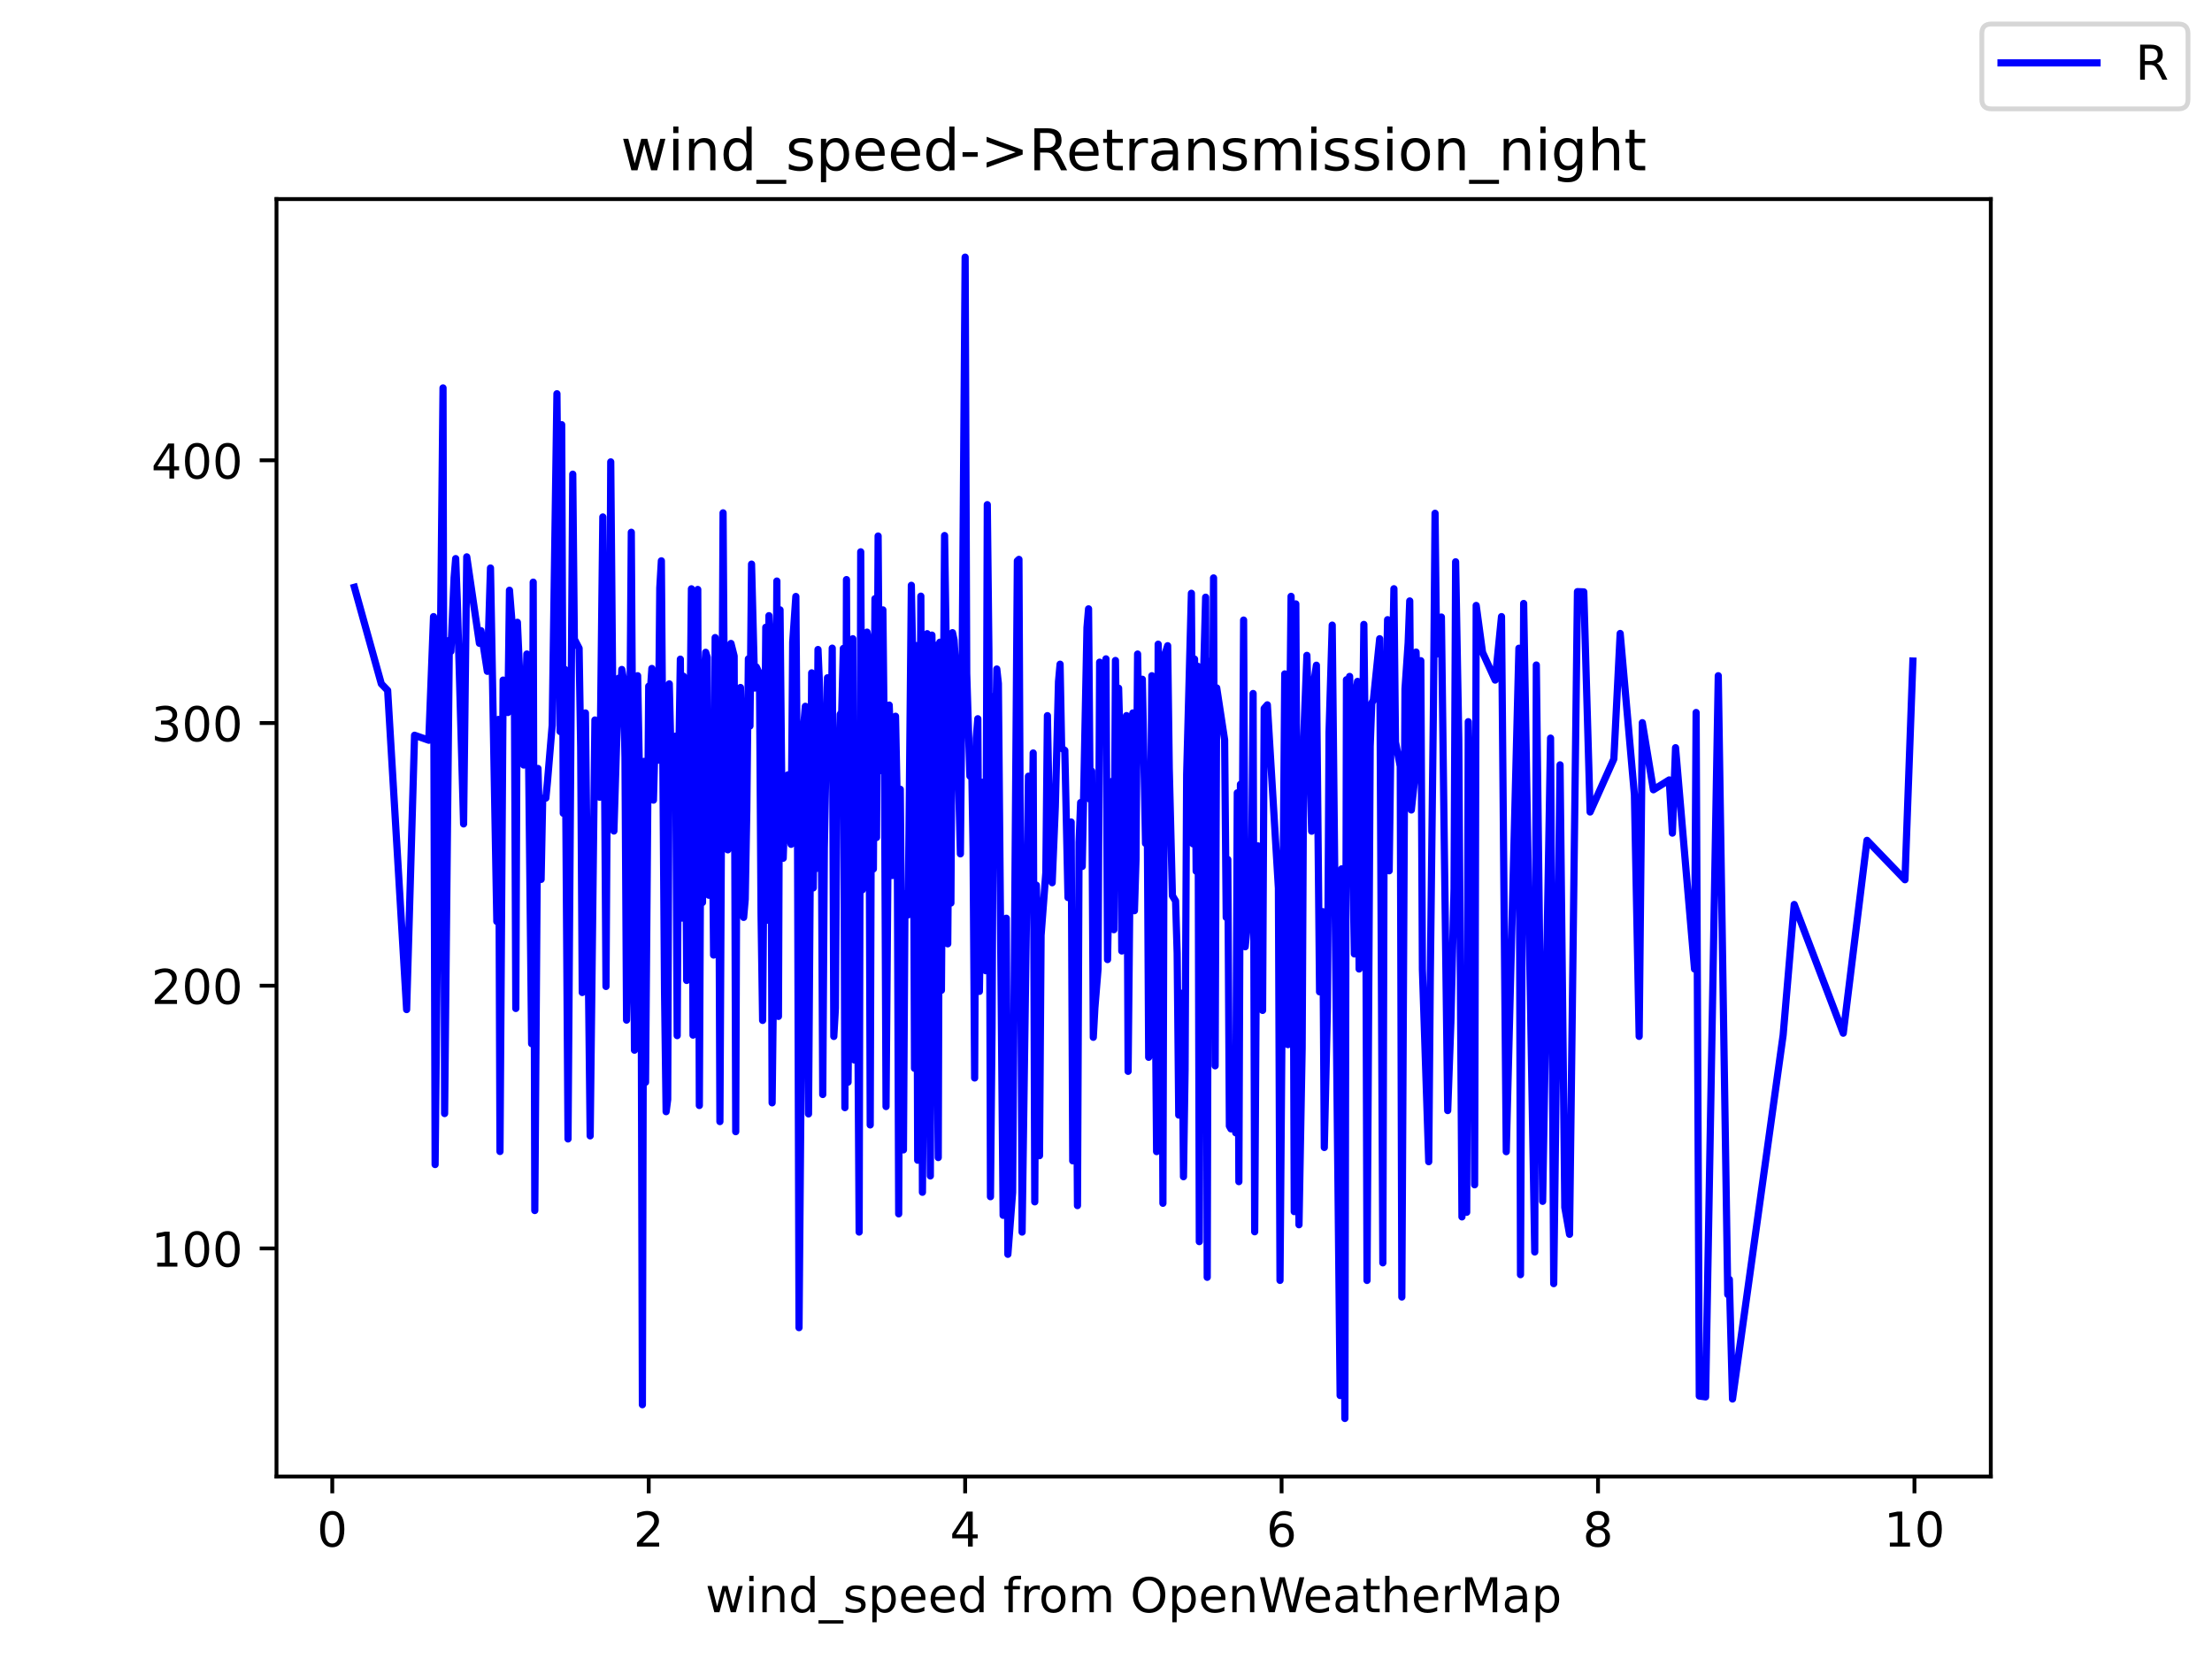 <?xml version="1.0" encoding="utf-8" standalone="no"?>
<!DOCTYPE svg PUBLIC "-//W3C//DTD SVG 1.1//EN"
  "http://www.w3.org/Graphics/SVG/1.1/DTD/svg11.dtd">
<!-- Created with matplotlib (https://matplotlib.org/) -->
<svg height="345.6pt" version="1.1" viewBox="0 0 460.8 345.6" width="460.8pt" xmlns="http://www.w3.org/2000/svg" xmlns:xlink="http://www.w3.org/1999/xlink">
 <defs>
  <style type="text/css">*{stroke-linecap:butt;stroke-linejoin:round;}</style>
 </defs>
 <g id="figure_1">
  <g id="patch_1">
   <path d="M 0 345.6 
L 460.8 345.6 
L 460.8 0 
L 0 0 
z
" style="fill:#ffffff;"/>
  </g>
  <g id="axes_1">
   <g id="patch_2">
    <path d="M 57.6 307.584 
L 414.72 307.584 
L 414.72 41.472 
L 57.6 41.472 
z
" style="fill:#ffffff;"/>
   </g>
   <g id="matplotlib.axis_1">
    <g id="xtick_1">
     <g id="line2d_1">
      <defs>
       <path d="M 0 0 
L 0 3.5 
" id="ma6a2324ff7" style="stroke:#000000;stroke-width:0.8;"/>
      </defs>
      <g>
       <use style="stroke:#000000;stroke-width:0.8;" x="69.218" xlink:href="#ma6a2324ff7" y="307.584"/>
      </g>
     </g>
     <g id="text_1">
      <!-- 0 -->
      <g transform="translate(66.037 322.182)scale(0.1 -0.1)">
       <defs>
        <path d="M 31.781 66.406 
Q 24.172 66.406 20.328 58.906 
Q 16.5 51.422 16.5 36.375 
Q 16.5 21.391 20.328 13.891 
Q 24.172 6.391 31.781 6.391 
Q 39.453 6.391 43.281 13.891 
Q 47.125 21.391 47.125 36.375 
Q 47.125 51.422 43.281 58.906 
Q 39.453 66.406 31.781 66.406 
z
M 31.781 74.219 
Q 44.047 74.219 50.516 64.516 
Q 56.984 54.828 56.984 36.375 
Q 56.984 17.969 50.516 8.266 
Q 44.047 -1.422 31.781 -1.422 
Q 19.531 -1.422 13.062 8.266 
Q 6.594 17.969 6.594 36.375 
Q 6.594 54.828 13.062 64.516 
Q 19.531 74.219 31.781 74.219 
z
" id="DejaVuSans-48"/>
       </defs>
       <use xlink:href="#DejaVuSans-48"/>
      </g>
     </g>
    </g>
    <g id="xtick_2">
     <g id="line2d_2">
      <g>
       <use style="stroke:#000000;stroke-width:0.8;" x="135.138" xlink:href="#ma6a2324ff7" y="307.584"/>
      </g>
     </g>
     <g id="text_2">
      <!-- 2 -->
      <g transform="translate(131.957 322.182)scale(0.1 -0.1)">
       <defs>
        <path d="M 19.188 8.297 
L 53.609 8.297 
L 53.609 0 
L 7.328 0 
L 7.328 8.297 
Q 12.938 14.109 22.625 23.891 
Q 32.328 33.688 34.812 36.531 
Q 39.547 41.844 41.422 45.531 
Q 43.312 49.219 43.312 52.781 
Q 43.312 58.594 39.234 62.25 
Q 35.156 65.922 28.609 65.922 
Q 23.969 65.922 18.812 64.312 
Q 13.672 62.703 7.812 59.422 
L 7.812 69.391 
Q 13.766 71.781 18.938 73 
Q 24.125 74.219 28.422 74.219 
Q 39.75 74.219 46.484 68.547 
Q 53.219 62.891 53.219 53.422 
Q 53.219 48.922 51.531 44.891 
Q 49.859 40.875 45.406 35.406 
Q 44.188 33.984 37.641 27.219 
Q 31.109 20.453 19.188 8.297 
z
" id="DejaVuSans-50"/>
       </defs>
       <use xlink:href="#DejaVuSans-50"/>
      </g>
     </g>
    </g>
    <g id="xtick_3">
     <g id="line2d_3">
      <g>
       <use style="stroke:#000000;stroke-width:0.8;" x="201.058" xlink:href="#ma6a2324ff7" y="307.584"/>
      </g>
     </g>
     <g id="text_3">
      <!-- 4 -->
      <g transform="translate(197.877 322.182)scale(0.1 -0.1)">
       <defs>
        <path d="M 37.797 64.312 
L 12.891 25.391 
L 37.797 25.391 
z
M 35.203 72.906 
L 47.609 72.906 
L 47.609 25.391 
L 58.016 25.391 
L 58.016 17.188 
L 47.609 17.188 
L 47.609 0 
L 37.797 0 
L 37.797 17.188 
L 4.891 17.188 
L 4.891 26.703 
z
" id="DejaVuSans-52"/>
       </defs>
       <use xlink:href="#DejaVuSans-52"/>
      </g>
     </g>
    </g>
    <g id="xtick_4">
     <g id="line2d_4">
      <g>
       <use style="stroke:#000000;stroke-width:0.8;" x="266.977" xlink:href="#ma6a2324ff7" y="307.584"/>
      </g>
     </g>
     <g id="text_4">
      <!-- 6 -->
      <g transform="translate(263.796 322.182)scale(0.1 -0.1)">
       <defs>
        <path d="M 33.016 40.375 
Q 26.375 40.375 22.484 35.828 
Q 18.609 31.297 18.609 23.391 
Q 18.609 15.531 22.484 10.953 
Q 26.375 6.391 33.016 6.391 
Q 39.656 6.391 43.531 10.953 
Q 47.406 15.531 47.406 23.391 
Q 47.406 31.297 43.531 35.828 
Q 39.656 40.375 33.016 40.375 
z
M 52.594 71.297 
L 52.594 62.312 
Q 48.875 64.062 45.094 64.984 
Q 41.312 65.922 37.594 65.922 
Q 27.828 65.922 22.672 59.328 
Q 17.531 52.734 16.797 39.406 
Q 19.672 43.656 24.016 45.922 
Q 28.375 48.188 33.594 48.188 
Q 44.578 48.188 50.953 41.516 
Q 57.328 34.859 57.328 23.391 
Q 57.328 12.156 50.688 5.359 
Q 44.047 -1.422 33.016 -1.422 
Q 20.359 -1.422 13.672 8.266 
Q 6.984 17.969 6.984 36.375 
Q 6.984 53.656 15.188 63.938 
Q 23.391 74.219 37.203 74.219 
Q 40.922 74.219 44.703 73.484 
Q 48.484 72.75 52.594 71.297 
z
" id="DejaVuSans-54"/>
       </defs>
       <use xlink:href="#DejaVuSans-54"/>
      </g>
     </g>
    </g>
    <g id="xtick_5">
     <g id="line2d_5">
      <g>
       <use style="stroke:#000000;stroke-width:0.8;" x="332.897" xlink:href="#ma6a2324ff7" y="307.584"/>
      </g>
     </g>
     <g id="text_5">
      <!-- 8 -->
      <g transform="translate(329.716 322.182)scale(0.1 -0.1)">
       <defs>
        <path d="M 31.781 34.625 
Q 24.75 34.625 20.719 30.859 
Q 16.703 27.094 16.703 20.516 
Q 16.703 13.922 20.719 10.156 
Q 24.75 6.391 31.781 6.391 
Q 38.812 6.391 42.859 10.172 
Q 46.922 13.969 46.922 20.516 
Q 46.922 27.094 42.891 30.859 
Q 38.875 34.625 31.781 34.625 
z
M 21.922 38.812 
Q 15.578 40.375 12.031 44.719 
Q 8.5 49.078 8.5 55.328 
Q 8.5 64.062 14.719 69.141 
Q 20.953 74.219 31.781 74.219 
Q 42.672 74.219 48.875 69.141 
Q 55.078 64.062 55.078 55.328 
Q 55.078 49.078 51.531 44.719 
Q 48 40.375 41.703 38.812 
Q 48.828 37.156 52.797 32.312 
Q 56.781 27.484 56.781 20.516 
Q 56.781 9.906 50.312 4.234 
Q 43.844 -1.422 31.781 -1.422 
Q 19.734 -1.422 13.25 4.234 
Q 6.781 9.906 6.781 20.516 
Q 6.781 27.484 10.781 32.312 
Q 14.797 37.156 21.922 38.812 
z
M 18.312 54.391 
Q 18.312 48.734 21.844 45.562 
Q 25.391 42.391 31.781 42.391 
Q 38.141 42.391 41.719 45.562 
Q 45.312 48.734 45.312 54.391 
Q 45.312 60.062 41.719 63.234 
Q 38.141 66.406 31.781 66.406 
Q 25.391 66.406 21.844 63.234 
Q 18.312 60.062 18.312 54.391 
z
" id="DejaVuSans-56"/>
       </defs>
       <use xlink:href="#DejaVuSans-56"/>
      </g>
     </g>
    </g>
    <g id="xtick_6">
     <g id="line2d_6">
      <g>
       <use style="stroke:#000000;stroke-width:0.8;" x="398.817" xlink:href="#ma6a2324ff7" y="307.584"/>
      </g>
     </g>
     <g id="text_6">
      <!-- 10 -->
      <g transform="translate(392.454 322.182)scale(0.1 -0.1)">
       <defs>
        <path d="M 12.406 8.297 
L 28.516 8.297 
L 28.516 63.922 
L 10.984 60.406 
L 10.984 69.391 
L 28.422 72.906 
L 38.281 72.906 
L 38.281 8.297 
L 54.391 8.297 
L 54.391 0 
L 12.406 0 
z
" id="DejaVuSans-49"/>
       </defs>
       <use xlink:href="#DejaVuSans-49"/>
       <use x="63.623" xlink:href="#DejaVuSans-48"/>
      </g>
     </g>
    </g>
    <g id="text_7">
     <!-- wind_speed from OpenWeatherMap -->
     <g transform="translate(146.962 335.861)scale(0.1 -0.1)">
      <defs>
       <path d="M 4.203 54.688 
L 13.188 54.688 
L 24.422 12.016 
L 35.594 54.688 
L 46.188 54.688 
L 57.422 12.016 
L 68.609 54.688 
L 77.594 54.688 
L 63.281 0 
L 52.688 0 
L 40.922 44.828 
L 29.109 0 
L 18.5 0 
z
" id="DejaVuSans-119"/>
       <path d="M 9.422 54.688 
L 18.406 54.688 
L 18.406 0 
L 9.422 0 
z
M 9.422 75.984 
L 18.406 75.984 
L 18.406 64.594 
L 9.422 64.594 
z
" id="DejaVuSans-105"/>
       <path d="M 54.891 33.016 
L 54.891 0 
L 45.906 0 
L 45.906 32.719 
Q 45.906 40.484 42.875 44.328 
Q 39.844 48.188 33.797 48.188 
Q 26.516 48.188 22.312 43.547 
Q 18.109 38.922 18.109 30.906 
L 18.109 0 
L 9.078 0 
L 9.078 54.688 
L 18.109 54.688 
L 18.109 46.188 
Q 21.344 51.125 25.703 53.562 
Q 30.078 56 35.797 56 
Q 45.219 56 50.047 50.172 
Q 54.891 44.344 54.891 33.016 
z
" id="DejaVuSans-110"/>
       <path d="M 45.406 46.391 
L 45.406 75.984 
L 54.391 75.984 
L 54.391 0 
L 45.406 0 
L 45.406 8.203 
Q 42.578 3.328 38.25 0.953 
Q 33.938 -1.422 27.875 -1.422 
Q 17.969 -1.422 11.734 6.484 
Q 5.516 14.406 5.516 27.297 
Q 5.516 40.188 11.734 48.094 
Q 17.969 56 27.875 56 
Q 33.938 56 38.25 53.625 
Q 42.578 51.266 45.406 46.391 
z
M 14.797 27.297 
Q 14.797 17.391 18.875 11.75 
Q 22.953 6.109 30.078 6.109 
Q 37.203 6.109 41.297 11.75 
Q 45.406 17.391 45.406 27.297 
Q 45.406 37.203 41.297 42.844 
Q 37.203 48.484 30.078 48.484 
Q 22.953 48.484 18.875 42.844 
Q 14.797 37.203 14.797 27.297 
z
" id="DejaVuSans-100"/>
       <path d="M 50.984 -16.609 
L 50.984 -23.578 
L -0.984 -23.578 
L -0.984 -16.609 
z
" id="DejaVuSans-95"/>
       <path d="M 44.281 53.078 
L 44.281 44.578 
Q 40.484 46.531 36.375 47.5 
Q 32.281 48.484 27.875 48.484 
Q 21.188 48.484 17.844 46.438 
Q 14.5 44.391 14.5 40.281 
Q 14.5 37.156 16.891 35.375 
Q 19.281 33.594 26.516 31.984 
L 29.594 31.297 
Q 39.156 29.25 43.188 25.516 
Q 47.219 21.781 47.219 15.094 
Q 47.219 7.469 41.188 3.016 
Q 35.156 -1.422 24.609 -1.422 
Q 20.219 -1.422 15.453 -0.562 
Q 10.688 0.297 5.422 2 
L 5.422 11.281 
Q 10.406 8.688 15.234 7.391 
Q 20.062 6.109 24.812 6.109 
Q 31.156 6.109 34.562 8.281 
Q 37.984 10.453 37.984 14.406 
Q 37.984 18.062 35.516 20.016 
Q 33.062 21.969 24.703 23.781 
L 21.578 24.516 
Q 13.234 26.266 9.516 29.906 
Q 5.812 33.547 5.812 39.891 
Q 5.812 47.609 11.281 51.797 
Q 16.75 56 26.812 56 
Q 31.781 56 36.172 55.266 
Q 40.578 54.547 44.281 53.078 
z
" id="DejaVuSans-115"/>
       <path d="M 18.109 8.203 
L 18.109 -20.797 
L 9.078 -20.797 
L 9.078 54.688 
L 18.109 54.688 
L 18.109 46.391 
Q 20.953 51.266 25.266 53.625 
Q 29.594 56 35.594 56 
Q 45.562 56 51.781 48.094 
Q 58.016 40.188 58.016 27.297 
Q 58.016 14.406 51.781 6.484 
Q 45.562 -1.422 35.594 -1.422 
Q 29.594 -1.422 25.266 0.953 
Q 20.953 3.328 18.109 8.203 
z
M 48.688 27.297 
Q 48.688 37.203 44.609 42.844 
Q 40.531 48.484 33.406 48.484 
Q 26.266 48.484 22.188 42.844 
Q 18.109 37.203 18.109 27.297 
Q 18.109 17.391 22.188 11.75 
Q 26.266 6.109 33.406 6.109 
Q 40.531 6.109 44.609 11.75 
Q 48.688 17.391 48.688 27.297 
z
" id="DejaVuSans-112"/>
       <path d="M 56.203 29.594 
L 56.203 25.203 
L 14.891 25.203 
Q 15.484 15.922 20.484 11.062 
Q 25.484 6.203 34.422 6.203 
Q 39.594 6.203 44.453 7.469 
Q 49.312 8.734 54.109 11.281 
L 54.109 2.781 
Q 49.266 0.734 44.188 -0.344 
Q 39.109 -1.422 33.891 -1.422 
Q 20.797 -1.422 13.156 6.188 
Q 5.516 13.812 5.516 26.812 
Q 5.516 40.234 12.766 48.109 
Q 20.016 56 32.328 56 
Q 43.359 56 49.781 48.891 
Q 56.203 41.797 56.203 29.594 
z
M 47.219 32.234 
Q 47.125 39.594 43.094 43.984 
Q 39.062 48.391 32.422 48.391 
Q 24.906 48.391 20.391 44.141 
Q 15.875 39.891 15.188 32.172 
z
" id="DejaVuSans-101"/>
       <path id="DejaVuSans-32"/>
       <path d="M 37.109 75.984 
L 37.109 68.5 
L 28.516 68.5 
Q 23.688 68.5 21.797 66.547 
Q 19.922 64.594 19.922 59.516 
L 19.922 54.688 
L 34.719 54.688 
L 34.719 47.703 
L 19.922 47.703 
L 19.922 0 
L 10.891 0 
L 10.891 47.703 
L 2.297 47.703 
L 2.297 54.688 
L 10.891 54.688 
L 10.891 58.5 
Q 10.891 67.625 15.141 71.797 
Q 19.391 75.984 28.609 75.984 
z
" id="DejaVuSans-102"/>
       <path d="M 41.109 46.297 
Q 39.594 47.172 37.812 47.578 
Q 36.031 48 33.891 48 
Q 26.266 48 22.188 43.047 
Q 18.109 38.094 18.109 28.812 
L 18.109 0 
L 9.078 0 
L 9.078 54.688 
L 18.109 54.688 
L 18.109 46.188 
Q 20.953 51.172 25.484 53.578 
Q 30.031 56 36.531 56 
Q 37.453 56 38.578 55.875 
Q 39.703 55.766 41.062 55.516 
z
" id="DejaVuSans-114"/>
       <path d="M 30.609 48.391 
Q 23.391 48.391 19.188 42.75 
Q 14.984 37.109 14.984 27.297 
Q 14.984 17.484 19.156 11.844 
Q 23.344 6.203 30.609 6.203 
Q 37.797 6.203 41.984 11.859 
Q 46.188 17.531 46.188 27.297 
Q 46.188 37.016 41.984 42.703 
Q 37.797 48.391 30.609 48.391 
z
M 30.609 56 
Q 42.328 56 49.016 48.375 
Q 55.719 40.766 55.719 27.297 
Q 55.719 13.875 49.016 6.219 
Q 42.328 -1.422 30.609 -1.422 
Q 18.844 -1.422 12.172 6.219 
Q 5.516 13.875 5.516 27.297 
Q 5.516 40.766 12.172 48.375 
Q 18.844 56 30.609 56 
z
" id="DejaVuSans-111"/>
       <path d="M 52 44.188 
Q 55.375 50.25 60.062 53.125 
Q 64.75 56 71.094 56 
Q 79.641 56 84.281 50.016 
Q 88.922 44.047 88.922 33.016 
L 88.922 0 
L 79.891 0 
L 79.891 32.719 
Q 79.891 40.578 77.094 44.375 
Q 74.312 48.188 68.609 48.188 
Q 61.625 48.188 57.562 43.547 
Q 53.516 38.922 53.516 30.906 
L 53.516 0 
L 44.484 0 
L 44.484 32.719 
Q 44.484 40.625 41.703 44.406 
Q 38.922 48.188 33.109 48.188 
Q 26.219 48.188 22.156 43.531 
Q 18.109 38.875 18.109 30.906 
L 18.109 0 
L 9.078 0 
L 9.078 54.688 
L 18.109 54.688 
L 18.109 46.188 
Q 21.188 51.219 25.484 53.609 
Q 29.781 56 35.688 56 
Q 41.656 56 45.828 52.969 
Q 50 49.953 52 44.188 
z
" id="DejaVuSans-109"/>
       <path d="M 39.406 66.219 
Q 28.656 66.219 22.328 58.203 
Q 16.016 50.203 16.016 36.375 
Q 16.016 22.609 22.328 14.594 
Q 28.656 6.594 39.406 6.594 
Q 50.141 6.594 56.422 14.594 
Q 62.703 22.609 62.703 36.375 
Q 62.703 50.203 56.422 58.203 
Q 50.141 66.219 39.406 66.219 
z
M 39.406 74.219 
Q 54.734 74.219 63.906 63.938 
Q 73.094 53.656 73.094 36.375 
Q 73.094 19.141 63.906 8.859 
Q 54.734 -1.422 39.406 -1.422 
Q 24.031 -1.422 14.812 8.828 
Q 5.609 19.094 5.609 36.375 
Q 5.609 53.656 14.812 63.938 
Q 24.031 74.219 39.406 74.219 
z
" id="DejaVuSans-79"/>
       <path d="M 3.328 72.906 
L 13.281 72.906 
L 28.609 11.281 
L 43.891 72.906 
L 54.984 72.906 
L 70.312 11.281 
L 85.594 72.906 
L 95.609 72.906 
L 77.297 0 
L 64.891 0 
L 49.516 63.281 
L 33.984 0 
L 21.578 0 
z
" id="DejaVuSans-87"/>
       <path d="M 34.281 27.484 
Q 23.391 27.484 19.188 25 
Q 14.984 22.516 14.984 16.5 
Q 14.984 11.719 18.141 8.906 
Q 21.297 6.109 26.703 6.109 
Q 34.188 6.109 38.703 11.406 
Q 43.219 16.703 43.219 25.484 
L 43.219 27.484 
z
M 52.203 31.203 
L 52.203 0 
L 43.219 0 
L 43.219 8.297 
Q 40.141 3.328 35.547 0.953 
Q 30.953 -1.422 24.312 -1.422 
Q 15.922 -1.422 10.953 3.297 
Q 6 8.016 6 15.922 
Q 6 25.141 12.172 29.828 
Q 18.359 34.516 30.609 34.516 
L 43.219 34.516 
L 43.219 35.406 
Q 43.219 41.609 39.141 45 
Q 35.062 48.391 27.688 48.391 
Q 23 48.391 18.547 47.266 
Q 14.109 46.141 10.016 43.891 
L 10.016 52.203 
Q 14.938 54.109 19.578 55.047 
Q 24.219 56 28.609 56 
Q 40.484 56 46.344 49.844 
Q 52.203 43.703 52.203 31.203 
z
" id="DejaVuSans-97"/>
       <path d="M 18.312 70.219 
L 18.312 54.688 
L 36.812 54.688 
L 36.812 47.703 
L 18.312 47.703 
L 18.312 18.016 
Q 18.312 11.328 20.141 9.422 
Q 21.969 7.516 27.594 7.516 
L 36.812 7.516 
L 36.812 0 
L 27.594 0 
Q 17.188 0 13.234 3.875 
Q 9.281 7.766 9.281 18.016 
L 9.281 47.703 
L 2.688 47.703 
L 2.688 54.688 
L 9.281 54.688 
L 9.281 70.219 
z
" id="DejaVuSans-116"/>
       <path d="M 54.891 33.016 
L 54.891 0 
L 45.906 0 
L 45.906 32.719 
Q 45.906 40.484 42.875 44.328 
Q 39.844 48.188 33.797 48.188 
Q 26.516 48.188 22.312 43.547 
Q 18.109 38.922 18.109 30.906 
L 18.109 0 
L 9.078 0 
L 9.078 75.984 
L 18.109 75.984 
L 18.109 46.188 
Q 21.344 51.125 25.703 53.562 
Q 30.078 56 35.797 56 
Q 45.219 56 50.047 50.172 
Q 54.891 44.344 54.891 33.016 
z
" id="DejaVuSans-104"/>
       <path d="M 9.812 72.906 
L 24.516 72.906 
L 43.109 23.297 
L 61.812 72.906 
L 76.516 72.906 
L 76.516 0 
L 66.891 0 
L 66.891 64.016 
L 48.094 14.016 
L 38.188 14.016 
L 19.391 64.016 
L 19.391 0 
L 9.812 0 
z
" id="DejaVuSans-77"/>
      </defs>
      <use xlink:href="#DejaVuSans-119"/>
      <use x="81.787" xlink:href="#DejaVuSans-105"/>
      <use x="109.57" xlink:href="#DejaVuSans-110"/>
      <use x="172.949" xlink:href="#DejaVuSans-100"/>
      <use x="236.426" xlink:href="#DejaVuSans-95"/>
      <use x="286.426" xlink:href="#DejaVuSans-115"/>
      <use x="338.525" xlink:href="#DejaVuSans-112"/>
      <use x="402.002" xlink:href="#DejaVuSans-101"/>
      <use x="463.525" xlink:href="#DejaVuSans-101"/>
      <use x="525.049" xlink:href="#DejaVuSans-100"/>
      <use x="588.525" xlink:href="#DejaVuSans-32"/>
      <use x="620.312" xlink:href="#DejaVuSans-102"/>
      <use x="655.518" xlink:href="#DejaVuSans-114"/>
      <use x="694.381" xlink:href="#DejaVuSans-111"/>
      <use x="755.562" xlink:href="#DejaVuSans-109"/>
      <use x="852.975" xlink:href="#DejaVuSans-32"/>
      <use x="884.762" xlink:href="#DejaVuSans-79"/>
      <use x="963.473" xlink:href="#DejaVuSans-112"/>
      <use x="1026.949" xlink:href="#DejaVuSans-101"/>
      <use x="1088.473" xlink:href="#DejaVuSans-110"/>
      <use x="1151.852" xlink:href="#DejaVuSans-87"/>
      <use x="1244.854" xlink:href="#DejaVuSans-101"/>
      <use x="1306.377" xlink:href="#DejaVuSans-97"/>
      <use x="1367.656" xlink:href="#DejaVuSans-116"/>
      <use x="1406.865" xlink:href="#DejaVuSans-104"/>
      <use x="1470.244" xlink:href="#DejaVuSans-101"/>
      <use x="1531.768" xlink:href="#DejaVuSans-114"/>
      <use x="1572.881" xlink:href="#DejaVuSans-77"/>
      <use x="1659.16" xlink:href="#DejaVuSans-97"/>
      <use x="1720.439" xlink:href="#DejaVuSans-112"/>
     </g>
    </g>
   </g>
   <g id="matplotlib.axis_2">
    <g id="ytick_1">
     <g id="line2d_7">
      <defs>
       <path d="M 0 0 
L -3.5 0 
" id="m364fda522e" style="stroke:#000000;stroke-width:0.8;"/>
      </defs>
      <g>
       <use style="stroke:#000000;stroke-width:0.8;" x="57.6" xlink:href="#m364fda522e" y="260.066"/>
      </g>
     </g>
     <g id="text_8">
      <!-- 100 -->
      <g transform="translate(31.512 263.865)scale(0.1 -0.1)">
       <use xlink:href="#DejaVuSans-49"/>
       <use x="63.623" xlink:href="#DejaVuSans-48"/>
       <use x="127.246" xlink:href="#DejaVuSans-48"/>
      </g>
     </g>
    </g>
    <g id="ytick_2">
     <g id="line2d_8">
      <g>
       <use style="stroke:#000000;stroke-width:0.8;" x="57.6" xlink:href="#m364fda522e" y="205.34"/>
      </g>
     </g>
     <g id="text_9">
      <!-- 200 -->
      <g transform="translate(31.512 209.139)scale(0.1 -0.1)">
       <use xlink:href="#DejaVuSans-50"/>
       <use x="63.623" xlink:href="#DejaVuSans-48"/>
       <use x="127.246" xlink:href="#DejaVuSans-48"/>
      </g>
     </g>
    </g>
    <g id="ytick_3">
     <g id="line2d_9">
      <g>
       <use style="stroke:#000000;stroke-width:0.8;" x="57.6" xlink:href="#m364fda522e" y="150.615"/>
      </g>
     </g>
     <g id="text_10">
      <!-- 300 -->
      <g transform="translate(31.512 154.414)scale(0.1 -0.1)">
       <defs>
        <path d="M 40.578 39.312 
Q 47.656 37.797 51.625 33 
Q 55.609 28.219 55.609 21.188 
Q 55.609 10.406 48.188 4.484 
Q 40.766 -1.422 27.094 -1.422 
Q 22.516 -1.422 17.656 -0.516 
Q 12.797 0.391 7.625 2.203 
L 7.625 11.719 
Q 11.719 9.328 16.594 8.109 
Q 21.484 6.891 26.812 6.891 
Q 36.078 6.891 40.938 10.547 
Q 45.797 14.203 45.797 21.188 
Q 45.797 27.641 41.281 31.266 
Q 36.766 34.906 28.719 34.906 
L 20.219 34.906 
L 20.219 43.016 
L 29.109 43.016 
Q 36.375 43.016 40.234 45.922 
Q 44.094 48.828 44.094 54.297 
Q 44.094 59.906 40.109 62.906 
Q 36.141 65.922 28.719 65.922 
Q 24.656 65.922 20.016 65.031 
Q 15.375 64.156 9.812 62.312 
L 9.812 71.094 
Q 15.438 72.656 20.344 73.438 
Q 25.25 74.219 29.594 74.219 
Q 40.828 74.219 47.359 69.109 
Q 53.906 64.016 53.906 55.328 
Q 53.906 49.266 50.438 45.094 
Q 46.969 40.922 40.578 39.312 
z
" id="DejaVuSans-51"/>
       </defs>
       <use xlink:href="#DejaVuSans-51"/>
       <use x="63.623" xlink:href="#DejaVuSans-48"/>
       <use x="127.246" xlink:href="#DejaVuSans-48"/>
      </g>
     </g>
    </g>
    <g id="ytick_4">
     <g id="line2d_10">
      <g>
       <use style="stroke:#000000;stroke-width:0.8;" x="57.6" xlink:href="#m364fda522e" y="95.889"/>
      </g>
     </g>
     <g id="text_11">
      <!-- 400 -->
      <g transform="translate(31.512 99.688)scale(0.1 -0.1)">
       <use xlink:href="#DejaVuSans-52"/>
       <use x="63.623" xlink:href="#DejaVuSans-48"/>
       <use x="127.246" xlink:href="#DejaVuSans-48"/>
      </g>
     </g>
    </g>
   </g>
   <g id="line2d_11">
    <path clip-path="url(#p8654eddd56)" d="M 73.833 122.34 
L 79.436 142.451 
L 80.754 143.82 
L 84.709 210.315 
L 86.357 153.168 
L 89.324 154.202 
L 90.313 128.451 
L 90.642 242.599 
L 92.29 80.809 
L 92.62 231.973 
L 93.609 133.376 
L 93.938 135.689 
L 94.597 120.333 
L 94.927 116.366 
L 95.257 124.939 
L 96.575 171.638 
L 97.234 116.001 
L 99.871 134.015 
L 100.201 131.376 
L 101.519 139.852 
L 102.178 118.327 
L 103.497 191.963 
L 103.826 149.876 
L 104.156 239.878 
L 104.815 141.676 
L 105.804 148.426 
L 106.133 122.957 
L 107.122 135.383 
L 107.452 210.083 
L 107.781 129.636 
L 109.1 159.371 
L 109.759 136.243 
L 110.089 155.587 
L 110.748 217.422 
L 111.077 121.273 
L 111.407 252.176 
L 112.066 160.082 
L 112.725 183.199 
L 113.055 166.303 
L 113.714 166.257 
L 114.044 162.882 
L 115.033 151.071 
L 116.021 82.025 
L 116.681 152.393 
L 117.01 88.471 
L 117.34 169.427 
L 117.669 139.438 
L 118.329 237.263 
L 119.317 98.782 
L 119.647 133.148 
L 120.636 135.051 
L 120.965 155.677 
L 121.295 206.757 
L 121.954 148.517 
L 122.943 236.622 
L 123.932 149.988 
L 124.92 166.075 
L 125.58 107.694 
L 126.239 205.496 
L 126.568 153.032 
L 126.898 160.731 
L 127.228 96.217 
L 127.887 173.115 
L 128.876 141.287 
L 129.205 147.395 
L 129.535 139.461 
L 129.864 141.387 
L 130.194 157.775 
L 130.524 212.509 
L 130.853 198.499 
L 131.512 110.884 
L 132.172 218.773 
L 132.501 154.161 
L 132.831 140.764 
L 133.49 176.672 
L 133.82 292.627 
L 134.149 158.613 
L 134.479 225.457 
L 135.138 142.953 
L 135.468 144.139 
L 135.797 139.251 
L 136.127 166.682 
L 136.456 154.088 
L 136.786 152.746 
L 137.116 158.363 
L 137.445 122.477 
L 137.775 116.828 
L 138.434 206.745 
L 138.764 231.581 
L 139.093 229.036 
L 139.423 142.456 
L 139.752 156.138 
L 140.741 153.351 
L 141.071 215.738 
L 141.4 158.083 
L 141.73 137.318 
L 142.06 191.259 
L 142.389 140.873 
L 142.719 147.844 
L 143.048 204.246 
L 143.378 202.995 
L 143.708 153.625 
L 144.037 122.659 
L 144.367 215.638 
L 145.356 122.796 
L 145.685 230.295 
L 146.015 163.577 
L 146.344 188.01 
L 146.674 140.855 
L 147.004 135.886 
L 147.333 136.933 
L 147.663 186.493 
L 147.992 166.62 
L 148.322 162.654 
L 148.652 198.955 
L 148.981 132.816 
L 149.311 163.4 
L 149.64 149.425 
L 149.97 233.648 
L 150.629 106.834 
L 150.959 156.589 
L 151.618 177.039 
L 152.277 134.043 
L 152.936 136.66 
L 153.266 235.746 
L 153.596 143.62 
L 153.925 183.597 
L 154.255 143.219 
L 154.584 155.415 
L 154.914 191.111 
L 155.244 187.33 
L 155.573 168.788 
L 155.903 137.248 
L 156.232 151.243 
L 156.562 117.517 
L 157.221 143.334 
L 157.551 138.94 
L 158.21 140.308 
L 158.54 190.39 
L 158.869 212.568 
L 159.528 130.667 
L 159.858 191.699 
L 160.188 128.255 
L 160.517 134.713 
L 160.847 229.743 
L 161.506 172.79 
L 161.836 121.041 
L 162.165 211.734 
L 162.495 127.041 
L 162.824 160.677 
L 163.154 178.789 
L 163.484 168.712 
L 163.813 167.93 
L 164.143 161.416 
L 164.472 173.988 
L 164.802 175.889 
L 165.132 133.773 
L 165.791 124.255 
L 166.12 166.741 
L 166.45 276.575 
L 167.109 197.635 
L 167.439 150.963 
L 167.768 147.134 
L 168.098 174.628 
L 168.428 232.052 
L 169.087 140.17 
L 169.416 184.967 
L 169.746 155.403 
L 170.075 180.923 
L 170.405 135.305 
L 170.735 143.203 
L 171.064 165.423 
L 171.394 228.007 
L 171.723 176.708 
L 172.383 141.193 
L 172.712 144.893 
L 173.042 161.994 
L 173.371 135.022 
L 173.701 215.912 
L 174.031 210.053 
L 174.36 160.776 
L 174.69 160.465 
L 175.019 148.809 
L 175.349 148.352 
L 175.679 135.084 
L 176.008 230.742 
L 176.338 120.739 
L 176.667 225.432 
L 176.997 193.202 
L 177.327 141.063 
L 177.656 133.057 
L 177.986 220.823 
L 178.315 190.52 
L 178.645 203.452 
L 178.975 256.661 
L 179.304 114.952 
L 179.634 185.38 
L 179.963 153.371 
L 180.623 131.689 
L 180.952 133.431 
L 181.282 234.345 
L 181.611 134.913 
L 181.941 181.026 
L 182.271 124.711 
L 182.6 174.468 
L 182.93 111.662 
L 183.259 160.568 
L 183.589 139.958 
L 183.919 127.05 
L 184.248 157.703 
L 184.578 230.514 
L 185.237 146.88 
L 185.567 155.452 
L 185.896 182.388 
L 186.226 158.767 
L 186.555 149.207 
L 186.885 165.739 
L 187.215 252.869 
L 187.544 164.421 
L 188.203 239.544 
L 188.533 186.186 
L 189.192 190.579 
L 189.851 121.929 
L 190.181 139.971 
L 190.511 222.558 
L 190.84 134.471 
L 191.17 241.7 
L 191.499 198.658 
L 191.829 124.19 
L 192.159 248.374 
L 193.147 132.008 
L 193.807 244.971 
L 194.136 132.304 
L 194.466 162.498 
L 194.795 134.407 
L 195.125 206.678 
L 195.455 241.14 
L 195.784 133.784 
L 196.114 206.298 
L 196.773 111.564 
L 197.103 133.741 
L 197.432 196.616 
L 197.762 154.172 
L 198.091 188.121 
L 198.421 131.799 
L 198.751 133.313 
L 199.08 138.799 
L 200.069 177.871 
L 200.399 142.862 
L 201.058 53.568 
L 201.387 140.262 
L 202.047 161.677 
L 202.376 156.204 
L 202.706 176.82 
L 203.035 224.565 
L 203.365 153.807 
L 203.695 149.725 
L 204.024 206.526 
L 204.683 162.951 
L 205.013 191.31 
L 205.343 202.216 
L 205.672 105.128 
L 206.002 135.397 
L 206.331 249.296 
L 206.661 214.096 
L 206.991 145.089 
L 207.32 157.729 
L 207.65 139.367 
L 207.979 142.406 
L 208.968 253.179 
L 209.627 191.278 
L 209.957 261.297 
L 210.946 248.391 
L 211.935 116.838 
L 212.264 116.528 
L 212.923 256.668 
L 214.242 161.697 
L 214.901 185 
L 215.23 156.856 
L 215.56 250.364 
L 215.89 184.392 
L 216.219 196.766 
L 216.549 240.748 
L 216.878 194.851 
L 217.867 181.763 
L 218.197 149.082 
L 218.526 166.713 
L 218.856 172.21 
L 219.186 183.89 
L 219.845 168.051 
L 220.504 141.995 
L 220.834 138.362 
L 221.163 155.879 
L 221.822 156.315 
L 222.482 186.977 
L 223.141 171.242 
L 223.47 241.824 
L 223.8 237.003 
L 224.13 200.962 
L 224.459 251.149 
L 224.789 175.487 
L 225.118 167.183 
L 225.448 180.5 
L 226.437 130.745 
L 226.766 126.834 
L 227.096 166.536 
L 227.426 160.629 
L 227.755 216.088 
L 228.085 209.981 
L 228.744 201.838 
L 229.074 137.941 
L 229.403 153.799 
L 230.392 137.25 
L 230.722 199.898 
L 231.381 163.035 
L 231.71 162.754 
L 232.04 193.674 
L 232.37 137.59 
L 232.699 162.153 
L 233.029 143.363 
L 233.358 155.844 
L 233.688 198.113 
L 234.347 189.561 
L 234.677 149.075 
L 235.006 223.181 
L 235.666 155.759 
L 235.995 148.517 
L 236.325 189.713 
L 236.654 179.011 
L 236.984 136.249 
L 237.314 156.019 
L 237.643 152.298 
L 237.973 141.502 
L 238.632 175.697 
L 238.962 163.886 
L 239.291 220.253 
L 239.95 140.764 
L 240.61 199.412 
L 240.939 239.901 
L 241.269 134.197 
L 241.928 164.594 
L 242.258 250.666 
L 242.587 136.614 
L 243.246 134.516 
L 243.576 160.017 
L 244.235 186.597 
L 244.894 187.691 
L 245.224 198.574 
L 245.554 232.292 
L 246.213 206.901 
L 246.542 245.133 
L 246.872 222.902 
L 247.202 161.309 
L 248.19 123.589 
L 248.52 175.788 
L 248.85 137.298 
L 249.179 181.48 
L 249.509 138.794 
L 249.838 258.652 
L 250.168 161.302 
L 251.157 124.407 
L 251.486 266.085 
L 251.816 137.754 
L 252.475 178.231 
L 252.805 120.389 
L 253.134 222.031 
L 253.464 143.301 
L 255.112 154.126 
L 255.442 191.111 
L 255.771 179.035 
L 256.101 234.573 
L 256.43 235.166 
L 257.09 231.28 
L 257.419 235.986 
L 257.749 165.162 
L 258.078 246.156 
L 258.408 163.384 
L 258.737 184.225 
L 259.067 129.172 
L 259.397 197.228 
L 260.715 183.745 
L 261.045 144.469 
L 261.374 256.6 
L 261.704 202.666 
L 262.033 176.199 
L 262.693 182.043 
L 263.022 210.484 
L 263.352 147.584 
L 264.011 146.829 
L 266.318 185.046 
L 266.648 266.728 
L 267.637 140.383 
L 268.296 217.618 
L 268.625 154.906 
L 268.955 124.229 
L 269.285 157.121 
L 269.614 252.404 
L 269.944 125.806 
L 270.603 255.14 
L 271.262 218.429 
L 271.592 153.422 
L 272.251 136.523 
L 273.24 173.158 
L 273.569 143.041 
L 274.229 138.575 
L 274.888 206.617 
L 275.547 189.908 
L 275.877 239.042 
L 276.536 209.764 
L 276.865 152.491 
L 277.525 130.225 
L 279.173 290.712 
L 279.502 180.987 
L 280.161 295.488 
L 280.491 141.601 
L 280.821 182.789 
L 281.15 140.91 
L 282.139 198.723 
L 282.469 144.139 
L 282.798 141.95 
L 283.128 201.862 
L 283.457 184.544 
L 284.117 130.079 
L 284.446 159.072 
L 284.776 266.737 
L 285.435 155.514 
L 285.765 146.465 
L 286.094 145.872 
L 287.413 133.057 
L 288.072 263.076 
L 288.401 148.973 
L 288.731 145.395 
L 289.061 129.089 
L 289.39 181.398 
L 289.72 156.543 
L 290.379 122.644 
L 290.709 154.582 
L 291.697 159.644 
L 292.027 270.19 
L 292.686 143.5 
L 293.345 133.884 
L 293.675 125.188 
L 294.005 168.735 
L 294.664 162.58 
L 294.993 135.839 
L 295.653 158.386 
L 295.982 137.637 
L 296.312 201.938 
L 297.63 242.006 
L 297.96 203.277 
L 298.619 146.191 
L 298.949 106.925 
L 299.278 136.264 
L 300.267 128.542 
L 301.585 231.353 
L 302.245 212.91 
L 302.904 185.12 
L 303.233 117.033 
L 303.892 153.971 
L 304.552 253.499 
L 305.211 240.228 
L 305.54 252.541 
L 305.87 150.341 
L 306.859 194.76 
L 307.188 246.814 
L 307.518 126.125 
L 308.836 135.884 
L 311.473 141.676 
L 312.792 128.451 
L 313.78 239.917 
L 316.417 135.039 
L 316.747 265.538 
L 317.406 125.714 
L 319.713 260.808 
L 320.043 138.533 
L 321.361 250.261 
L 323.009 153.761 
L 323.668 267.408 
L 324.987 159.332 
L 325.976 251.52 
L 326.964 257.13 
L 328.612 123.252 
L 329.931 123.297 
L 331.249 169.153 
L 336.193 158.112 
L 337.512 131.962 
L 340.478 165.573 
L 341.467 215.898 
L 342.126 150.546 
L 344.433 164.524 
L 347.729 162.472 
L 348.388 173.554 
L 349.047 155.759 
L 353.003 201.874 
L 353.332 148.426 
L 353.991 290.821 
L 355.31 290.997 
L 357.947 140.764 
L 359.924 269.673 
L 360.254 266.523 
L 360.913 291.442 
L 371.46 215.616 
L 373.767 188.421 
L 383.985 215.236 
L 388.929 175.059 
L 396.839 183.268 
L 398.487 137.708 
L 398.487 137.708 
" style="fill:none;stroke:#0000ff;stroke-linecap:square;stroke-width:1.5;"/>
   </g>
   <g id="patch_3">
    <path d="M 57.6 307.584 
L 57.6 41.472 
" style="fill:none;stroke:#000000;stroke-linecap:square;stroke-linejoin:miter;stroke-width:0.8;"/>
   </g>
   <g id="patch_4">
    <path d="M 414.72 307.584 
L 414.72 41.472 
" style="fill:none;stroke:#000000;stroke-linecap:square;stroke-linejoin:miter;stroke-width:0.8;"/>
   </g>
   <g id="patch_5">
    <path d="M 57.6 307.584 
L 414.72 307.584 
" style="fill:none;stroke:#000000;stroke-linecap:square;stroke-linejoin:miter;stroke-width:0.8;"/>
   </g>
   <g id="patch_6">
    <path d="M 57.6 41.472 
L 414.72 41.472 
" style="fill:none;stroke:#000000;stroke-linecap:square;stroke-linejoin:miter;stroke-width:0.8;"/>
   </g>
   <g id="text_12">
    <!-- wind_speed-&gt;Retransmission_night -->
    <g transform="translate(129.304 35.472)scale(0.12 -0.12)">
     <defs>
      <path d="M 4.891 31.391 
L 31.203 31.391 
L 31.203 23.391 
L 4.891 23.391 
z
" id="DejaVuSans-45"/>
      <path d="M 10.594 49.219 
L 10.594 58.109 
L 73.188 35.406 
L 73.188 27.297 
L 10.594 4.594 
L 10.594 13.484 
L 60.891 31.297 
z
" id="DejaVuSans-62"/>
      <path d="M 44.391 34.188 
Q 47.562 33.109 50.562 29.594 
Q 53.562 26.078 56.594 19.922 
L 66.609 0 
L 56 0 
L 46.688 18.703 
Q 43.062 26.031 39.672 28.422 
Q 36.281 30.812 30.422 30.812 
L 19.672 30.812 
L 19.672 0 
L 9.812 0 
L 9.812 72.906 
L 32.078 72.906 
Q 44.578 72.906 50.734 67.672 
Q 56.891 62.453 56.891 51.906 
Q 56.891 45.016 53.688 40.469 
Q 50.484 35.938 44.391 34.188 
z
M 19.672 64.797 
L 19.672 38.922 
L 32.078 38.922 
Q 39.203 38.922 42.844 42.219 
Q 46.484 45.516 46.484 51.906 
Q 46.484 58.297 42.844 61.547 
Q 39.203 64.797 32.078 64.797 
z
" id="DejaVuSans-82"/>
      <path d="M 45.406 27.984 
Q 45.406 37.75 41.375 43.109 
Q 37.359 48.484 30.078 48.484 
Q 22.859 48.484 18.828 43.109 
Q 14.797 37.75 14.797 27.984 
Q 14.797 18.266 18.828 12.891 
Q 22.859 7.516 30.078 7.516 
Q 37.359 7.516 41.375 12.891 
Q 45.406 18.266 45.406 27.984 
z
M 54.391 6.781 
Q 54.391 -7.172 48.188 -13.984 
Q 42 -20.797 29.203 -20.797 
Q 24.469 -20.797 20.266 -20.094 
Q 16.062 -19.391 12.109 -17.922 
L 12.109 -9.188 
Q 16.062 -11.328 19.922 -12.344 
Q 23.781 -13.375 27.781 -13.375 
Q 36.625 -13.375 41.016 -8.766 
Q 45.406 -4.156 45.406 5.172 
L 45.406 9.625 
Q 42.625 4.781 38.281 2.391 
Q 33.938 0 27.875 0 
Q 17.828 0 11.672 7.656 
Q 5.516 15.328 5.516 27.984 
Q 5.516 40.672 11.672 48.328 
Q 17.828 56 27.875 56 
Q 33.938 56 38.281 53.609 
Q 42.625 51.219 45.406 46.391 
L 45.406 54.688 
L 54.391 54.688 
z
" id="DejaVuSans-103"/>
     </defs>
     <use xlink:href="#DejaVuSans-119"/>
     <use x="81.787" xlink:href="#DejaVuSans-105"/>
     <use x="109.57" xlink:href="#DejaVuSans-110"/>
     <use x="172.949" xlink:href="#DejaVuSans-100"/>
     <use x="236.426" xlink:href="#DejaVuSans-95"/>
     <use x="286.426" xlink:href="#DejaVuSans-115"/>
     <use x="338.525" xlink:href="#DejaVuSans-112"/>
     <use x="402.002" xlink:href="#DejaVuSans-101"/>
     <use x="463.525" xlink:href="#DejaVuSans-101"/>
     <use x="525.049" xlink:href="#DejaVuSans-100"/>
     <use x="588.525" xlink:href="#DejaVuSans-45"/>
     <use x="624.609" xlink:href="#DejaVuSans-62"/>
     <use x="708.398" xlink:href="#DejaVuSans-82"/>
     <use x="773.381" xlink:href="#DejaVuSans-101"/>
     <use x="834.904" xlink:href="#DejaVuSans-116"/>
     <use x="874.113" xlink:href="#DejaVuSans-114"/>
     <use x="915.227" xlink:href="#DejaVuSans-97"/>
     <use x="976.506" xlink:href="#DejaVuSans-110"/>
     <use x="1039.885" xlink:href="#DejaVuSans-115"/>
     <use x="1091.984" xlink:href="#DejaVuSans-109"/>
     <use x="1189.396" xlink:href="#DejaVuSans-105"/>
     <use x="1217.18" xlink:href="#DejaVuSans-115"/>
     <use x="1269.279" xlink:href="#DejaVuSans-115"/>
     <use x="1321.379" xlink:href="#DejaVuSans-105"/>
     <use x="1349.162" xlink:href="#DejaVuSans-111"/>
     <use x="1410.344" xlink:href="#DejaVuSans-110"/>
     <use x="1473.723" xlink:href="#DejaVuSans-95"/>
     <use x="1523.723" xlink:href="#DejaVuSans-110"/>
     <use x="1587.102" xlink:href="#DejaVuSans-105"/>
     <use x="1614.885" xlink:href="#DejaVuSans-103"/>
     <use x="1678.361" xlink:href="#DejaVuSans-104"/>
     <use x="1741.74" xlink:href="#DejaVuSans-116"/>
    </g>
   </g>
  </g>
  <g id="legend_1">
   <g id="patch_7">
    <path d="M 414.852 22.678 
L 453.8 22.678 
Q 455.8 22.678 455.8 20.678 
L 455.8 7 
Q 455.8 5 453.8 5 
L 414.852 5 
Q 412.852 5 412.852 7 
L 412.852 20.678 
Q 412.852 22.678 414.852 22.678 
z
" style="fill:#ffffff;opacity:0.8;stroke:#cccccc;stroke-linejoin:miter;"/>
   </g>
   <g id="line2d_12">
    <path d="M 416.852 13.098 
L 436.852 13.098 
" style="fill:none;stroke:#0000ff;stroke-linecap:square;stroke-width:1.5;"/>
   </g>
   <g id="line2d_13"/>
   <g id="text_13">
    <!-- R -->
    <g transform="translate(444.852 16.598)scale(0.1 -0.1)">
     <use xlink:href="#DejaVuSans-82"/>
    </g>
   </g>
  </g>
 </g>
 <defs>
  <clipPath id="p8654eddd56">
   <rect height="266.112" width="357.12" x="57.6" y="41.472"/>
  </clipPath>
 </defs>
</svg>
